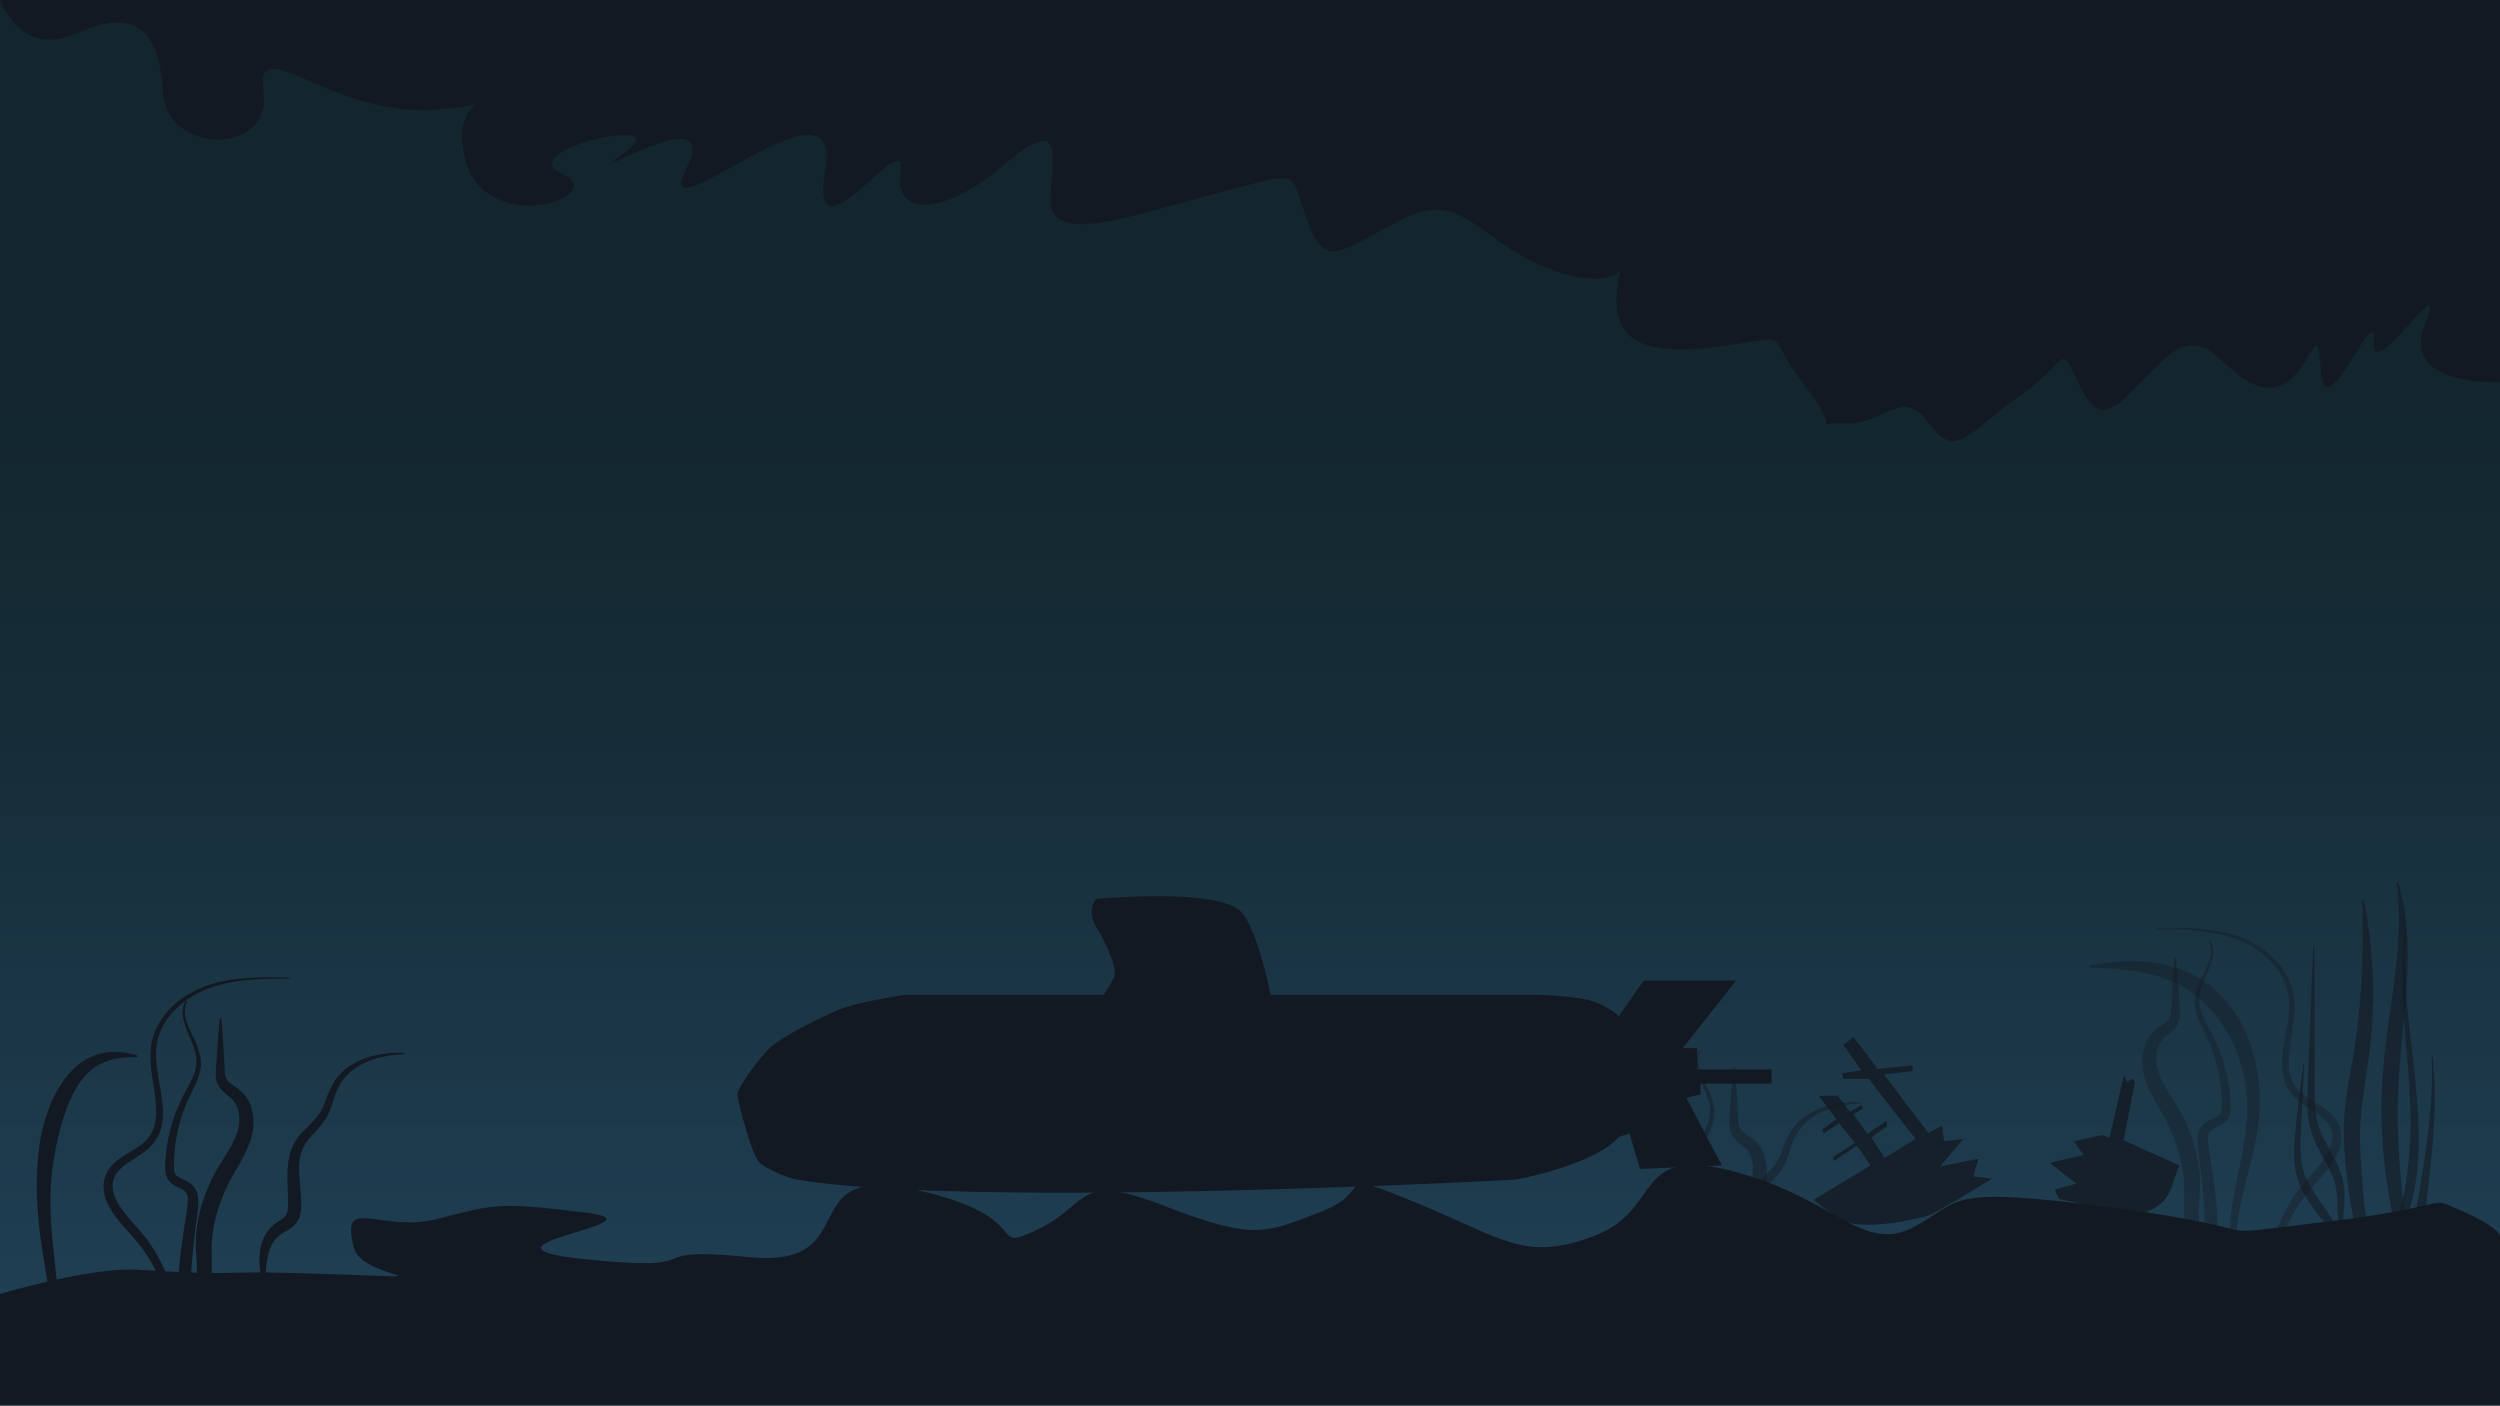 <svg xmlns="http://www.w3.org/2000/svg" xmlns:xlink="http://www.w3.org/1999/xlink" viewBox="0 0 1366 768"><defs><style>.cls-1{fill:url(#linear-gradient);}.cls-2,.cls-3{fill:#131922;}.cls-3{opacity:0.8;}.cls-4{opacity:0.6;}.cls-5{opacity:0.45;}.cls-6{opacity:0.4;}</style><linearGradient id="linear-gradient" x1="683" y1="43.36" x2="683" y2="811.36" gradientTransform="matrix(1, 0, 0, -1, 0, 811.36)" gradientUnits="userSpaceOnUse"><stop offset="0" stop-color="#214359"/><stop offset="0.05" stop-color="#204055"/><stop offset="0.48" stop-color="#162d38"/><stop offset="0.72" stop-color="#13262d"/></linearGradient></defs><title>projectPage</title><g id="bg"><rect id="sea" class="cls-1" width="1366" height="768"/><path class="cls-2" d="M324,318"/><path class="cls-2" d="M0,0H1366V208.72s-55,3.11-41-31.73-30,34.84-28,9.76-27,50.17-29,15.33-6,11.15-29,9.75-31-37.62-55-16.72-34,43.2-47,16.72-5-15.33-33,4.18-35,36.24-50,15.33-24,1.4-46,0,2,9.76-22-20.9-3-26.48-48-20.9-58-5.58-54-34.85,14,8.37-31-5.57-52-47.38-87-29.27-42,27.88-52,0-2-26.48-50-13.93-92,29.26-90,1.39,5-43.2-26-16.72-60,29.26-56,2.78S441,149.12,451,92s-97,41.81-76,0-65,13.94-34-8.36-62-1.39-34,11.15S265,131,254,86.41s42-30.66-16-26.48-99-44.6-94-9.76S91,85,89,50.17s-16-46-47-32S0,0,0,0Z"/><path class="cls-2" d="M0,768V707s49.54-14.81,74.89-13.23c55.53,3.48,43.7.66,83.29,1.74,104.59,2.87,40.26,4.8,35.34-13.33C185.28,651.83,207.4,674.07,239,666s32.81-9.27,80.77-3.48-73.2,18,0,25.52,25.24-7.54,89.6-1.16S431.85,634.92,500,650s38,35.67,67.06,21.75,20.19-31.89,69.41-12.75,55.24,14.6,85.53,3,4.07-24.46,52-4.74,59.31,32.47,97.17,18S891.47,625.5,947,640s70.59,45.09,98.35,30.59,15.14-23.19,111.05-10.44,39.12,16.24,113.58,7.54,54.24-15.07,74.43-6.38S1366,675,1366,675v93Z"/></g><g id="objects"><path class="cls-3" d="M1007.2,571l5.59-4.37L1026,584.14,1044.9,582l.36,3.23L1029.33,587l24.39,32.12,7.49-4.11,1,8.54,10.39-1.15s-13.21,15.73-12.56,15.19,21-4.45,21-4.45l-2.9,9.68,10.42,1.17s-30.42,18.6-34.48,20-39,10.44-51.09,1l-12-9.42,31-18.77-7.3-10.87L1002,634.4l-.26-2.31,11.78-7.63-8.68-10.72-8.26,5.6-1-2.24,7.8-5.54-9.6-12.72,10.26-.21,6.83,8.82,6.36-3.75.7,2-5.26,3.16,7.73,10.59,10.44-7,.31,2.77-8.65,6.34,7.32,11.11,16.85-10.3-25.65-32.91-13.8-.09-.8-2.95,10.57-1.65Z"/><path class="cls-3" d="M1160.54,587.49l-7.93,34.22-4.14-1.53-15.4,3.48,5.42,7.45-18.66,4.26,14.63,11.35-11.87,3.3,2.56,5.15,41.11,8.74s15.57-1.93,19.78-14,4.83-13.08,4.83-13.08l-30.58-13.77,6.15-31.41-.89-2.31-3.14,1.81Z"/><g class="cls-4"><path class="cls-2" d="M1259,580.88c-.39,9.45-.91,18.89-1.35,28.34s-1.47,18.92.28,27.83a35.65,35.65,0,0,0,1.92,6.41,37.13,37.13,0,0,0,3.13,5.9c2.41,3.81,5.25,7.56,7.86,11.53l3.86,6c1.25,2,2.54,4,3.75,6,2.45,4.06,4.83,8.17,7,12.43l-.41.29c-3.32-3.43-6.42-7-9.44-10.68-1.53-1.81-3-3.68-4.47-5.52l-4.35-5.61a99,99,0,0,1-8.06-11.92,41.22,41.22,0,0,1-4.72-14.14,68.14,68.14,0,0,1-.27-14.54c.36-4.79.94-9.47,1.44-14.17,1.12-9.39,2.17-18.79,3.35-28.18Z"/></g><g class="cls-4"><path class="cls-2" d="M1329.05,576.69a211.23,211.23,0,0,1,1.16,31.82c-.4,10.63-1.38,21.22-2.52,31.77L1326,656.11a100.14,100.14,0,0,1-3,15.85,57.72,57.72,0,0,1-6.53,15,32.84,32.84,0,0,1-11.69,11.27l-.3-.4a42.48,42.48,0,0,0,8.91-12.57,60.52,60.52,0,0,0,2.76-7.14c.41-1.2.73-2.46,1.1-3.68s.64-2.48.9-3.75c1.14-5,2-10.14,3-15.32s1.8-10.42,2.63-15.63c1.62-10.44,3.09-20.89,4-31.4a227.09,227.09,0,0,0,.84-31.63Z"/></g><g class="cls-4"><path class="cls-2" d="M1264.56,516.43c.14,13.92.15,27.84.23,41.77l0,20.87c0,6.95,0,14,0,20.84a69.71,69.71,0,0,0,.86,10.09,38.14,38.14,0,0,0,2.86,9.42c2.67,6.08,6.54,11.88,9.36,18.58a39.8,39.8,0,0,1,2.92,10.65,61.28,61.28,0,0,1,0,10.76,76.79,76.79,0,0,0-.3,10.24,19.27,19.27,0,0,0,2.88,9.56l-.39.32a18.63,18.63,0,0,1-4.76-9.57,62,62,0,0,1-1-10.61,70.71,70.71,0,0,0-.8-10.07,36.44,36.44,0,0,0-3.14-9.26c-2.81-6-6.7-11.91-9.36-18.72a43.66,43.66,0,0,1-2.67-10.65,74.54,74.54,0,0,1-.47-10.72c.16-7,.48-13.94.71-20.92l.77-20.86c.59-13.91,1.11-27.82,1.77-41.73Z"/></g><g class="cls-4"><path class="cls-2" d="M1314.5,511c-1.14,16,0,32,1.72,47.93s3.9,31.84,4.85,48a243,243,0,0,1,.3,24.3,124.88,124.88,0,0,1-3.35,24.21c-.55,2-1.08,4-1.67,5.91s-1.22,3.91-2,5.82a91.24,91.24,0,0,1-5.07,11.17l-1.47,2.69c-.5.89-1.07,1.74-1.62,2.6l-1.65,2.57c-.58.84-1.17,1.67-1.77,2.48-2.43,3.25-5,6.36-7.51,9.48l-.41-.28c1.91-3.55,4.06-7,6-10.44.49-.87,1-1.73,1.44-2.61l1.32-2.65c.43-.9.91-1.75,1.31-2.66l1.19-2.71a110.34,110.34,0,0,0,4.06-11.07c.6-1.87,1.07-3.79,1.61-5.67s.89-3.83,1.33-5.75a194.77,194.77,0,0,0,3.29-23.41,212.28,212.28,0,0,0,.64-23.81c-.44-15.93-2.18-31.9-3.34-47.93s-1.67-32.21.28-48.2Z"/></g><g class="cls-5"><path class="cls-2" d="M947.94,583.25c.64,7.2,1,14.41,1.48,21.61l.27,5.4a24.28,24.28,0,0,0,.54,4.87,6.23,6.23,0,0,0,1.94,3.21,35.4,35.4,0,0,0,4,2.91,26,26,0,0,1,2.42,1.85l1.19,1.15c.38.39.72.82,1.08,1.24a20.3,20.3,0,0,1,3.12,5.69,28,28,0,0,1,1.32,12.35,30.94,30.94,0,0,1-1.28,6,49.16,49.16,0,0,1-2.1,5.52,110.32,110.32,0,0,1-5.24,9.94c-1.84,3.12-3.55,6.08-5,9.17a96.24,96.24,0,0,0-4.07,9.4,79.25,79.25,0,0,0-4.67,19.74c-.17,1.68-.27,3.36-.32,5.05,0,.73,0,1.58,0,2.49l.07,2.72c.08,3.67.08,7.38-.15,11.15-.11,1.89-.28,3.8-.58,5.75a27.67,27.67,0,0,1-1.6,6.11,15.52,15.52,0,0,1-.8,1.65,10.46,10.46,0,0,1-1.26,1.75l-.39.42c-.15.15-.33.29-.49.43a6.56,6.56,0,0,1-1.11.76,6.93,6.93,0,0,1-1.31.57,10.26,10.26,0,0,1-1.42.3,12.34,12.34,0,0,1-1.36,0,9.1,9.1,0,0,1-1.2-.21c-.19-.05-.39-.09-.57-.15l-.49-.19c-.33-.13-.63-.25-1-.41a6.18,6.18,0,0,1-2.35-2.12,9,9,0,0,1-1-2,16.29,16.29,0,0,1-.8-3.33,29.39,29.39,0,0,1-.29-3c-.11-2-.09-3.84,0-5.71.14-3.74.47-7.39.87-11,.81-7.26,1.93-14.42,3-21.53a78.48,78.48,0,0,0,1.26-10.26,6.62,6.62,0,0,0-.82-3.66,7.83,7.83,0,0,0-3.18-2.41,25.24,25.24,0,0,1-5.15-3.09,8.86,8.86,0,0,1-2.26-2.94,10.44,10.44,0,0,1-.9-3.39,41,41,0,0,1,0-5.79c.12-1.84.28-3.68.51-5.51a91.11,91.11,0,0,1,5.39-21.38,94.26,94.26,0,0,1,4.6-10,97.31,97.31,0,0,0,4.8-9.5,19.77,19.77,0,0,0,1.57-9.93,39.31,39.31,0,0,0-3.06-10,76.06,76.06,0,0,1-3.77-10.24,17.74,17.74,0,0,1-.55-5.54,12.4,12.4,0,0,1,1.62-5.35l.79.44a11.22,11.22,0,0,0-1.26,5,16.66,16.66,0,0,0,.76,5.13,74.11,74.11,0,0,0,4.16,9.84,41.16,41.16,0,0,1,3.63,10.45,20,20,0,0,1,.07,5.73,26.93,26.93,0,0,1-1.37,5.51,98.64,98.64,0,0,1-4.53,10,88.44,88.44,0,0,0-4,9.79,86.89,86.89,0,0,0-4.33,20.61c-.16,1.75-.25,3.5-.31,5.25a38.33,38.33,0,0,0,.11,5,5.74,5.74,0,0,0,.52,1.8,3.92,3.92,0,0,0,1.07,1.26,22.46,22.46,0,0,0,4.21,2.24,20.29,20.29,0,0,1,2.71,1.51,10.55,10.55,0,0,1,2.62,2.52,12,12,0,0,1,2,6.62c0,1,0,2,0,3,0,.45-.06,1-.1,1.43l-.14,1.4-.65,5.42c-.92,7.14-1.82,14.24-2.4,21.32-.29,3.54-.51,7.07-.54,10.54,0,1.73,0,3.44.16,5.08.06.82.16,1.62.29,2.36a10,10,0,0,0,.5,1.89.25.25,0,1,1-.16.12,2.26,2.26,0,0,0,.61.16c-.14,0-.31.12-.12-.09a5.29,5.29,0,0,0,.29-.45,7.76,7.76,0,0,0,.33-.8,20.14,20.14,0,0,0,.94-4.37c.19-1.61.28-3.3.32-5,.08-3.42-.08-6.91-.31-10.44l-.19-2.67c-.06-.89-.15-1.84-.15-2.91,0-1.92,0-3.83.1-5.74a79.36,79.36,0,0,1,4.77-22.29A92.28,92.28,0,0,1,943.34,670c1.74-3.35,3.72-6.58,5.61-9.61s3.78-6,5.28-8.92a42.6,42.6,0,0,0,2-4.48,28,28,0,0,0,1.22-4.5,20.52,20.52,0,0,0-.29-9,14.28,14.28,0,0,0-1.76-3.89,13.59,13.59,0,0,0-3-3.24,38.64,38.64,0,0,1-4.38-3.92,12.37,12.37,0,0,1-2-2.91,11.56,11.56,0,0,1-1-3.33,28.49,28.49,0,0,1,0-5.9l.34-5.4c.51-7.2,1-14.4,1.73-21.6Z"/></g><g class="cls-5"><path class="cls-2" d="M940.51,731.77a67.46,67.46,0,0,1-2.33-10.44,39.58,39.58,0,0,1-.08-11,25.51,25.51,0,0,1,.55-2.82c.12-.48.24-1,.38-1.42l.52-1.39a23,23,0,0,1,1.25-2.73c.24-.45.54-.87.81-1.3a12,12,0,0,1,.88-1.27,17.4,17.4,0,0,1,2.09-2.28l1.16-1.05c.41-.32.81-.63,1.21-.91,1.58-1.12,3-2,4-2.89a6.68,6.68,0,0,0,1.21-1.26,4.11,4.11,0,0,0,.64-1.33,14,14,0,0,0,.51-4.07c.07-3.28-.09-6.69-.21-10.21a99.17,99.17,0,0,1,.1-10.88,33.27,33.27,0,0,1,2.67-11.18c.43-.89.88-1.77,1.38-2.62a27.47,27.47,0,0,1,1.65-2.4,44.28,44.28,0,0,1,3.68-4.18,82.16,82.16,0,0,0,7-7.46,33.24,33.24,0,0,0,4.47-8.8A49,49,0,0,1,978.6,618a29.3,29.3,0,0,1,7.66-8,37.81,37.81,0,0,1,9.66-4.92,55.39,55.39,0,0,1,21-2.75l0,.7a60.7,60.7,0,0,0-10.35,1.12,49.8,49.8,0,0,0-9.88,3c-6.29,2.61-11.92,6.9-15.1,12.67a46.49,46.49,0,0,0-3.72,9.41c-.55,1.68-1.13,3.4-1.85,5.11a27.58,27.58,0,0,1-2.71,5,86.18,86.18,0,0,1-7,8.26,26.81,26.81,0,0,0-5.28,8,27.35,27.35,0,0,0-1.62,9.29,93.36,93.36,0,0,0,.61,10.13,96.89,96.89,0,0,1,.58,10.81,19.66,19.66,0,0,1-1,6.29,11.41,11.41,0,0,1-1.82,3.28,14,14,0,0,1-2.52,2.43c-1.75,1.28-3.4,2.08-4.73,2.89l-1,.61-.84.66a15.42,15.42,0,0,0-1.59,1.44,19.37,19.37,0,0,0-4.31,8,44.7,44.7,0,0,0-1.53,9.9c-.24,3.43-.18,6.92-.18,10.46Z"/></g><path class="cls-2" d="M74.92,577.67a50,50,0,0,0-13.28,1.2,29.38,29.38,0,0,0-11.27,5.38C43.87,589.34,39.81,597,36.69,605c-.39,1-.73,2.05-1.1,3.06l-.54,1.54-.46,1.57c-.29,1-.65,2.07-1,3.12l-.83,3.18c-.59,2.11-1,4.27-1.55,6.41s-.95,4.32-1.28,6.51A142.34,142.34,0,0,0,27.55,657a263.24,263.24,0,0,0,1.81,27c.92,9.07,2,18.2,2.52,27.42a156.32,156.32,0,0,1-.72,27.7c-1.15,9.15-3.3,18.38-7.94,26.43l-.79-.43a54.83,54.83,0,0,0,4.22-12.83,93.17,93.17,0,0,0,1.75-13.42,154.06,154.06,0,0,0-1-27.07c-1-9-2.56-18-4-27a268.77,268.77,0,0,1-3.07-27.59,172.54,172.54,0,0,1,.81-28.09,96.24,96.24,0,0,1,7.21-27.52A66.9,66.9,0,0,1,35.75,589l2.37-2.87,2.67-2.66A33,33,0,0,1,46.87,579a32.38,32.38,0,0,1,6.91-3,35.35,35.35,0,0,1,7.28-1.2,39.74,39.74,0,0,1,14,2Z"/><path class="cls-2" d="M120.94,556.25c.64,7.2,1,14.41,1.48,21.61l.27,5.4a24.28,24.28,0,0,0,.54,4.87,6.23,6.23,0,0,0,1.94,3.21,35.4,35.4,0,0,0,4,2.91,26,26,0,0,1,2.42,1.85l1.19,1.15c.38.39.72.82,1.08,1.24a20.3,20.3,0,0,1,3.12,5.69,28,28,0,0,1,1.32,12.35,30.94,30.94,0,0,1-1.28,6,49.16,49.16,0,0,1-2.1,5.52,110.32,110.32,0,0,1-5.24,9.94c-1.84,3.12-3.55,6.08-5,9.17a96.24,96.24,0,0,0-4.07,9.4,79.25,79.25,0,0,0-4.67,19.74c-.17,1.68-.27,3.36-.32,5.05,0,.73,0,1.58,0,2.49l.07,2.72c.08,3.67.08,7.38-.15,11.15-.11,1.89-.28,3.8-.58,5.75a27.67,27.67,0,0,1-1.6,6.11,15.52,15.52,0,0,1-.8,1.65,10.46,10.46,0,0,1-1.26,1.75l-.39.42c-.15.15-.33.29-.49.43a6.56,6.56,0,0,1-1.11.76,6.93,6.93,0,0,1-1.31.57,10.26,10.26,0,0,1-1.42.3,12.34,12.34,0,0,1-1.36,0,9.1,9.1,0,0,1-1.2-.21c-.19-.05-.39-.09-.57-.15l-.49-.19c-.33-.13-.63-.25-1-.41a6.18,6.18,0,0,1-2.35-2.12,9,9,0,0,1-1-2,16.29,16.29,0,0,1-.8-3.33,29.39,29.39,0,0,1-.29-3c-.11-2-.09-3.84,0-5.71.14-3.74.47-7.39.87-11,.81-7.26,1.93-14.42,3-21.53a78.48,78.48,0,0,0,1.26-10.26,6.62,6.62,0,0,0-.82-3.66,7.83,7.83,0,0,0-3.18-2.41,25.24,25.24,0,0,1-5.15-3.09,8.86,8.86,0,0,1-2.26-2.94,10.44,10.44,0,0,1-.9-3.39,41,41,0,0,1,0-5.79c.12-1.84.28-3.68.51-5.51a91.11,91.11,0,0,1,5.39-21.38,94.26,94.26,0,0,1,4.6-10,97.31,97.31,0,0,0,4.8-9.5,19.77,19.77,0,0,0,1.57-9.93,39.31,39.31,0,0,0-3.06-10,76.06,76.06,0,0,1-3.77-10.24,17.74,17.74,0,0,1-.55-5.54,12.4,12.4,0,0,1,1.62-5.35l.79.44a11.22,11.22,0,0,0-1.26,5,16.66,16.66,0,0,0,.76,5.13,74.11,74.11,0,0,0,4.16,9.84,41.16,41.16,0,0,1,3.63,10.45,20,20,0,0,1,.07,5.73,26.93,26.93,0,0,1-1.37,5.51,98.64,98.64,0,0,1-4.53,10,88.44,88.44,0,0,0-4,9.79,86.89,86.89,0,0,0-4.33,20.61c-.16,1.75-.25,3.5-.31,5.25a38.33,38.33,0,0,0,.11,5,5.74,5.74,0,0,0,.52,1.8,3.92,3.92,0,0,0,1.07,1.26,22.46,22.46,0,0,0,4.21,2.24,20.29,20.29,0,0,1,2.71,1.51,10.55,10.55,0,0,1,2.62,2.52,12,12,0,0,1,2,6.62c0,1,0,2,0,3,0,.45-.06,1-.1,1.43l-.14,1.4-.65,5.42c-.92,7.14-1.82,14.24-2.4,21.32-.29,3.54-.51,7.07-.54,10.54,0,1.73,0,3.44.16,5.08.06.82.16,1.62.29,2.36a10,10,0,0,0,.5,1.89,1.28,1.28,0,0,0,.23.42,1.27,1.27,0,0,0-.39-.3,2.26,2.26,0,0,0,.61.16c-.14,0-.31.12-.12-.09a5.29,5.29,0,0,0,.29-.45,7.76,7.76,0,0,0,.33-.8,20.14,20.14,0,0,0,.94-4.37c.19-1.61.28-3.3.32-5,.08-3.42-.08-6.91-.31-10.44l-.19-2.67c-.06-.89-.15-1.84-.15-2.91,0-1.92,0-3.83.1-5.74a79.36,79.36,0,0,1,4.77-22.29A92.28,92.28,0,0,1,116.34,643c1.74-3.35,3.72-6.58,5.61-9.61s3.78-6,5.28-8.92a42.6,42.6,0,0,0,2-4.48,28,28,0,0,0,1.22-4.5,20.52,20.52,0,0,0-.29-9,14.28,14.28,0,0,0-1.76-3.89,13.59,13.59,0,0,0-3-3.24,38.64,38.64,0,0,1-4.38-3.92,12.37,12.37,0,0,1-2-2.91,11.56,11.56,0,0,1-1-3.33,28.49,28.49,0,0,1,0-5.9l.34-5.4c.51-7.2,1-14.4,1.73-21.6Z"/><path class="cls-2" d="M144.51,704.77a67.46,67.46,0,0,1-2.33-10.44,39.58,39.58,0,0,1-.08-11,25.51,25.51,0,0,1,.55-2.82c.12-.48.24-1,.38-1.42l.52-1.39a23,23,0,0,1,1.25-2.73c.24-.45.54-.87.81-1.3a12,12,0,0,1,.88-1.27,17.4,17.4,0,0,1,2.09-2.28l1.16-1.05c.41-.32.81-.63,1.21-.91,1.58-1.12,3-2,4.05-2.89a6.68,6.68,0,0,0,1.21-1.26,4.11,4.11,0,0,0,.64-1.33,14,14,0,0,0,.51-4.07c.07-3.28-.09-6.69-.21-10.21a99.17,99.17,0,0,1,.1-10.88,33.27,33.27,0,0,1,2.67-11.18c.43-.89.88-1.77,1.38-2.62a27.47,27.47,0,0,1,1.65-2.4,44.28,44.28,0,0,1,3.68-4.18,82.16,82.16,0,0,0,7-7.46,33.24,33.24,0,0,0,4.47-8.8A49,49,0,0,1,182.6,591a29.3,29.3,0,0,1,7.66-8,37.81,37.81,0,0,1,9.66-4.92,55.39,55.39,0,0,1,21-2.75l0,.7a60.7,60.7,0,0,0-10.35,1.12,49.8,49.8,0,0,0-9.88,3c-6.29,2.61-11.92,6.9-15.1,12.67a46.49,46.49,0,0,0-3.72,9.41c-.55,1.68-1.13,3.4-1.85,5.11a27.58,27.58,0,0,1-2.71,5,86.18,86.18,0,0,1-7,8.26,26.81,26.81,0,0,0-5.28,8,27.35,27.35,0,0,0-1.62,9.29,93.36,93.36,0,0,0,.61,10.13,96.89,96.89,0,0,1,.58,10.81,19.66,19.66,0,0,1-1,6.29,11.41,11.41,0,0,1-1.82,3.28,14,14,0,0,1-2.52,2.43c-1.75,1.28-3.4,2.08-4.73,2.89l-.95.61-.84.66a15.42,15.42,0,0,0-1.59,1.44,19.37,19.37,0,0,0-4.31,8,44.7,44.7,0,0,0-1.53,9.9c-.24,3.43-.18,6.92-.18,10.46Z"/><path class="cls-2" d="M94.57,745.22A90.5,90.5,0,0,0,75.5,679.3L72.69,676l-3-3.32c-2-2.23-4-4.54-5.9-7a44,44,0,0,1-5-8.06,21.54,21.54,0,0,1-2.23-9.79A17.45,17.45,0,0,1,60,638.16a29,29,0,0,1,7.3-6.4c2.6-1.69,5.2-3.14,7.6-4.73a25,25,0,0,0,6.21-5.45,17.08,17.08,0,0,0,2.11-3.44,19.61,19.61,0,0,0,1.35-3.86,32,32,0,0,0,.73-8.4c-.19-5.78-1.31-11.64-2.14-17.6a90.62,90.62,0,0,1-.89-9.08,40.57,40.57,0,0,1,.57-9.25,32.29,32.29,0,0,1,3-8.84,37.91,37.91,0,0,1,5.07-7.73,47.44,47.44,0,0,1,6.6-6.39,56.51,56.51,0,0,1,7.64-5,58.35,58.35,0,0,1,8.36-3.63,70.24,70.24,0,0,1,8.76-2.33c11.87-2.38,23.94-2.09,35.87-1.79v.5c-11.93,0-24,.09-35.54,2.75a68.49,68.49,0,0,0-8.49,2.52,55.19,55.19,0,0,0-8,3.73,53.59,53.59,0,0,0-7.18,5,45.44,45.44,0,0,0-6.1,6.23,34.82,34.82,0,0,0-4.58,7.32,29.75,29.75,0,0,0-2.54,8.16c-.94,5.64-.21,11.53.7,17.36S88.6,599.54,89,605.73a35.75,35.75,0,0,1-.65,9.41,22.69,22.69,0,0,1-1.51,4.62A21.43,21.43,0,0,1,84.32,624a29.26,29.26,0,0,1-7,6.52c-2.54,1.77-5.13,3.29-7.5,4.93a23.89,23.89,0,0,0-6,5.49,12.63,12.63,0,0,0-2.29,7,16.6,16.6,0,0,0,1.88,7.48,41.89,41.89,0,0,0,4.54,7.07c1.74,2.29,3.66,4.5,5.62,6.74l3,3.38,2.93,3.58a85.45,85.45,0,0,1,15.43,33.06A84.24,84.24,0,0,1,97,727.34a79.52,79.52,0,0,1-1.92,18Z"/><g class="cls-6"><path class="cls-2" d="M1141.88,527.78a100.79,100.79,0,0,1,32-2.16,72,72,0,0,1,16.12,3.49l2,.69,1.93.81c1.3.52,2.56,1.15,3.82,1.77s2.46,1.37,3.69,2.07a33.19,33.19,0,0,1,3.58,2.26,61.31,61.31,0,0,1,12.35,11.5,71,71,0,0,1,8.88,14.18,94.81,94.81,0,0,1,5.52,15.59,101.38,101.38,0,0,1,2.64,16.19c.16,1.36.15,2.72.23,4.08s.13,2.73.08,4.09l-.07,4.08-.31,4.08a129.13,129.13,0,0,1-2.47,15.93c-2.25,10.42-5.24,20.48-7.39,30.65a121.49,121.49,0,0,0-2.46,15.3,83,83,0,0,0,.06,15.44,56.46,56.46,0,0,0,3.49,15,43.6,43.6,0,0,0,7.91,13.25l-.66.62a45.22,45.22,0,0,1-9-13.13,58.53,58.53,0,0,1-4.48-15.38,85.83,85.83,0,0,1-.94-16,127.84,127.84,0,0,1,1.66-15.91c1.72-10.49,4.24-20.73,5.94-31a124.72,124.72,0,0,0,1.78-15.27l.14-3.79-.08-3.79c0-1.27-.12-2.53-.23-3.79s-.15-2.52-.35-3.77a94.67,94.67,0,0,0-3.16-14.75,84.35,84.35,0,0,0-5.81-13.76c-.55-1.11-1.23-2.14-1.84-3.21l-.94-1.6-1-1.52c-.7-1-1.35-2.06-2.08-3s-1.53-1.9-2.27-2.88l-.56-.72-.61-.68-1.23-1.35-1.23-1.35c-.4-.47-.87-.84-1.3-1.27l-2.64-2.52-2.84-2.27a28.89,28.89,0,0,0-2.94-2.13,34.25,34.25,0,0,0-3.07-2c-1.05-.61-2.11-1.24-3.22-1.76l-1.65-.82-1.69-.76a77.61,77.61,0,0,0-14.25-4.64c-9.92-2.22-20.33-2.92-30.87-3.19Z"/></g><g class="cls-6"><path class="cls-2" d="M1188.89,523.24c.72,7.2,1.21,14.4,1.73,21.6l.33,5.4a29.16,29.16,0,0,1,0,5.9,11.56,11.56,0,0,1-1,3.33,12.37,12.37,0,0,1-2,2.91,39.52,39.52,0,0,1-4.38,3.92,13.39,13.39,0,0,0-3,3.24,13.71,13.71,0,0,0-1.76,3.89,20.37,20.37,0,0,0-.29,9,28,28,0,0,0,1.22,4.5,42.5,42.5,0,0,0,2,4.48c1.5,3,3.35,5.89,5.28,8.92s3.88,6.26,5.62,9.61a92.21,92.21,0,0,1,4.58,10.37,78.67,78.67,0,0,1,4.77,22.29c.11,1.91.14,3.82.11,5.74,0,1.07-.1,2-.15,2.91l-.19,2.67c-.23,3.53-.39,7-.32,10.44,0,1.71.14,3.4.33,5a20.16,20.16,0,0,0,.93,4.37c.1.33.23.53.33.8a4.89,4.89,0,0,0,.3.45c.18.21,0,.07-.12.09a2.37,2.37,0,0,0,.61-.16,1.06,1.06,0,0,0-.39.3,1.35,1.35,0,0,0,.22-.42,9.21,9.21,0,0,0,.51-1.89c.13-.74.22-1.54.29-2.36.13-1.64.17-3.35.16-5.08,0-3.47-.25-7-.54-10.54-.59-7.08-1.49-14.18-2.41-21.32l-.64-5.42-.14-1.4c0-.48-.08-1-.1-1.43-.06-.94-.09-1.93-.06-3a12.05,12.05,0,0,1,2-6.62,10.35,10.35,0,0,1,2.61-2.52,20.93,20.93,0,0,1,2.71-1.51,22.15,22.15,0,0,0,4.21-2.24,3.8,3.8,0,0,0,1.07-1.26,5.48,5.48,0,0,0,.53-1.8,36.75,36.75,0,0,0,.1-5c0-1.75-.14-3.5-.3-5.25a86.9,86.9,0,0,0-4.34-20.61,88.44,88.44,0,0,0-4-9.79,103.27,103.27,0,0,1-4.53-10,27.59,27.59,0,0,1-1.37-5.51,19.65,19.65,0,0,1,.08-5.73,40.76,40.76,0,0,1,3.62-10.45,74.17,74.17,0,0,0,4.17-9.84,16.66,16.66,0,0,0,.76-5.13,11.37,11.37,0,0,0-1.27-5l.79-.44a12.42,12.42,0,0,1,1.63,5.35,17.74,17.74,0,0,1-.56,5.54,74.72,74.72,0,0,1-3.77,10.24,39.28,39.28,0,0,0-3,10,19.77,19.77,0,0,0,1.57,9.93,99.47,99.47,0,0,0,4.79,9.5,92.31,92.31,0,0,1,4.6,10,90.62,90.62,0,0,1,5.39,21.38c.23,1.83.39,3.67.51,5.51a39.54,39.54,0,0,1,0,5.79,10.41,10.41,0,0,1-.89,3.39,9,9,0,0,1-2.26,2.94,25.78,25.78,0,0,1-5.15,3.09,7.88,7.88,0,0,0-3.19,2.41,6.63,6.63,0,0,0-.81,3.66,78.38,78.38,0,0,0,1.25,10.26c1.12,7.11,2.23,14.27,3,21.53.4,3.63.73,7.28.87,11,.07,1.87.09,3.75,0,5.71,0,1-.14,2-.29,3a16.36,16.36,0,0,1-.81,3.33,8.9,8.9,0,0,1-1,2,6.22,6.22,0,0,1-2.36,2.12c-.34.16-.64.28-1,.41l-.49.19c-.18.06-.38.1-.58.15a8.82,8.82,0,0,1-1.2.21,12.34,12.34,0,0,1-1.36,0,10.58,10.58,0,0,1-1.42-.3,7.22,7.22,0,0,1-1.31-.57,6.09,6.09,0,0,1-1.1-.76,5.19,5.19,0,0,1-.49-.43l-.39-.42a10.55,10.55,0,0,1-1.27-1.75,15.52,15.52,0,0,1-.8-1.65,27.62,27.62,0,0,1-1.59-6.11c-.3-2-.48-3.86-.59-5.75-.22-3.77-.22-7.48-.14-11.15l.07-2.72c0-.91.06-1.76,0-2.49-.05-1.69-.15-3.37-.32-5.05a79.27,79.27,0,0,0-4.68-19.74,91.62,91.62,0,0,0-4.07-9.4c-1.5-3.09-3.2-6-5-9.17a110.35,110.35,0,0,1-5.25-9.94,49.16,49.16,0,0,1-2.1-5.52,31.69,31.69,0,0,1-1.27-6,27.81,27.81,0,0,1,1.32-12.35,20.53,20.53,0,0,1,3.11-5.69c.36-.42.71-.85,1.09-1.24l1.18-1.15a26.12,26.12,0,0,1,2.43-1.85,35.19,35.19,0,0,0,4-2.91,6.25,6.25,0,0,0,2-3.21,24.34,24.34,0,0,0,.53-4.87l.28-5.4c.43-7.2.84-14.41,1.48-21.61Z"/></g><g class="cls-6"><path class="cls-2" d="M1240.86,718.31a79,79,0,0,1-1.92-18,84.23,84.23,0,0,1,2.12-18.07A86.81,86.81,0,0,1,1247,665a85.89,85.89,0,0,1,9.52-15.74l2.92-3.58,3-3.38c1.95-2.24,3.88-4.45,5.62-6.74a42.52,42.52,0,0,0,4.54-7.07,16.59,16.59,0,0,0,1.87-7.48,12.62,12.62,0,0,0-2.28-7,23.94,23.94,0,0,0-6-5.49c-2.37-1.64-5-3.16-7.5-4.93a29.22,29.22,0,0,1-7-6.52,21.48,21.48,0,0,1-2.48-4.24,22.66,22.66,0,0,1-1.5-4.62,34.92,34.92,0,0,1-.65-9.41c.35-6.19,1.62-12.08,2.55-17.93s1.64-11.72.7-17.36a29.08,29.08,0,0,0-2.54-8.16,34.82,34.82,0,0,0-4.58-7.32,45.37,45.37,0,0,0-6.09-6.23,54.34,54.34,0,0,0-7.19-5,55.57,55.57,0,0,0-8-3.73,69,69,0,0,0-8.49-2.52c-11.57-2.66-23.62-2.72-35.54-2.75v-.5c11.92-.3,24-.59,35.87,1.79a70.09,70.09,0,0,1,8.75,2.33,57.86,57.86,0,0,1,8.36,3.63,56.51,56.51,0,0,1,7.64,5,46.9,46.9,0,0,1,6.6,6.39,37.54,37.54,0,0,1,5.08,7.73,32.27,32.27,0,0,1,2.94,8.84,40,40,0,0,1,.57,9.25,90.62,90.62,0,0,1-.89,9.08c-.82,6-1.94,11.82-2.14,17.6a32,32,0,0,0,.74,8.4,19,19,0,0,0,1.35,3.86,17.08,17.08,0,0,0,2.11,3.44A24.86,24.86,0,0,0,1261,600c2.4,1.59,5,3,7.59,4.73a29.05,29.05,0,0,1,7.31,6.4,17.51,17.51,0,0,1,3.45,9.66,21.53,21.53,0,0,1-2.22,9.79,44.06,44.06,0,0,1-5,8.06c-1.89,2.46-3.88,4.77-5.89,7l-3,3.32-2.81,3.31a90.59,90.59,0,0,0-19.07,65.92Z"/></g><g class="cls-4"><path class="cls-2" d="M1291.6,491.73a258,258,0,0,1,2.6,86.84c-.66,4.8-1.45,9.49-2.11,14.13s-1.38,9.2-1.81,13.7a120.79,120.79,0,0,0-.78,13.39c-.08,4.48.16,9,.42,13.65s.69,9.29,1,14,.67,9.3,1.38,13.52a45.82,45.82,0,0,0,1.4,6,27.55,27.55,0,0,0,2.3,5.31,18.11,18.11,0,0,0,1.6,2.39l2.33,2.87a22.06,22.06,0,0,1,2.53,3.86,12.6,12.6,0,0,1,1,2.64,9,9,0,0,1,.22,3.16,9.2,9.2,0,0,1-.83,3,11,11,0,0,1-1.48,2.27c-1,1.21-2,2-2.64,2.67a16.62,16.62,0,0,0-3.37,5,17.64,17.64,0,0,0-1.5,6.26,18.41,18.41,0,0,0,.77,6.77l-.8.41a19.83,19.83,0,0,1-1.47-14.27,18.72,18.72,0,0,1,3.19-6.6c.73-1,1.56-1.86,2.2-2.78a5.27,5.27,0,0,0,1.08-3,5.52,5.52,0,0,0-.86-3,16,16,0,0,0-2.08-2.71c-.79-.86-1.64-1.69-2.48-2.56a29,29,0,0,1-2.37-2.8,36.75,36.75,0,0,1-5.72-13.32,133.19,133.19,0,0,1-2.29-14.2c-.59-4.73-1.17-9.47-1.61-14.24s-.75-9.55-.8-14.35a125.36,125.36,0,0,1,.69-14.37c1-9.55,2.86-18.93,4.45-28.32s2.83-18.82,3.64-28.3,1.29-19,1.45-28.52.12-19.05-.17-28.58Z"/></g><g class="cls-4"><path class="cls-2" d="M1310.37,482.21c3.09,9.56,4.37,19.67,5,29.74.24,5,.2,10.07.14,15.1s-.4,10-.78,15c-.72,9.93-1.81,19.71-2.69,29.37-.42,4.83-.89,9.62-1.14,14.4s-.51,9.55-.63,14.34a379.75,379.75,0,0,0,3.06,57.42l1,7.18,1.11,7.17c.39,2.41.76,4.76,1.21,7.26a65.62,65.62,0,0,1,1,7.86,30.15,30.15,0,0,1-.73,8.45,23.48,23.48,0,0,1-1.41,4c-.52,1.2-1.12,2.32-1.67,3.4a35.05,35.05,0,0,0-2.77,6.43,6.61,6.61,0,0,0-.28,3.09,4.52,4.52,0,0,0,1.64,2.66l-.42.8a5.67,5.67,0,0,1-2.64-2.92,8.11,8.11,0,0,1-.39-3.86,34.39,34.39,0,0,1,1.92-7.25,39.64,39.64,0,0,0,2.06-7,25.42,25.42,0,0,0-.12-7.18c-.7-4.79-2.23-9.51-3.36-14.32-.61-2.39-1.13-4.8-1.7-7.21s-1-4.83-1.48-7.26a283.11,283.11,0,0,1-5-59c.25-9.89,1.08-19.75,2.29-29.55s2.7-19.54,4-29.29,2.47-19.53,2.92-29.35a158.61,158.61,0,0,0-1-29.39Z"/></g><path class="cls-2" d="M839.86,543.57H694.24s-7.52-39.13-17.48-46.59c-15.57-11.69-77.66-5.83-77.66-5.83s-5.83,5.83,0,15.53,11.65,23.3,9.71,27.19-5.83,9.7-5.83,9.7H494.25s-25.24,3.89-34.94,7.77-33,15.53-38.84,21.36S403,594.05,403,597.94s7.77,33,11.65,36.89,15.25,8.76,20.94,9.71c96.83,16.07,392.62,0,392.62,0s42.71-7.77,56.3-23.3l5.83-1.94,5.82,19.41,44.66-1.94L921.4,599.88l7.77-1.94v-5.83H968v-7.76H927.23V572.7h-7.77l29.12-36.89H898.1l-13.59,19.41a40.14,40.14,0,0,0-21.36-9.7A181.68,181.68,0,0,0,839.86,543.57Z"/></g></svg>